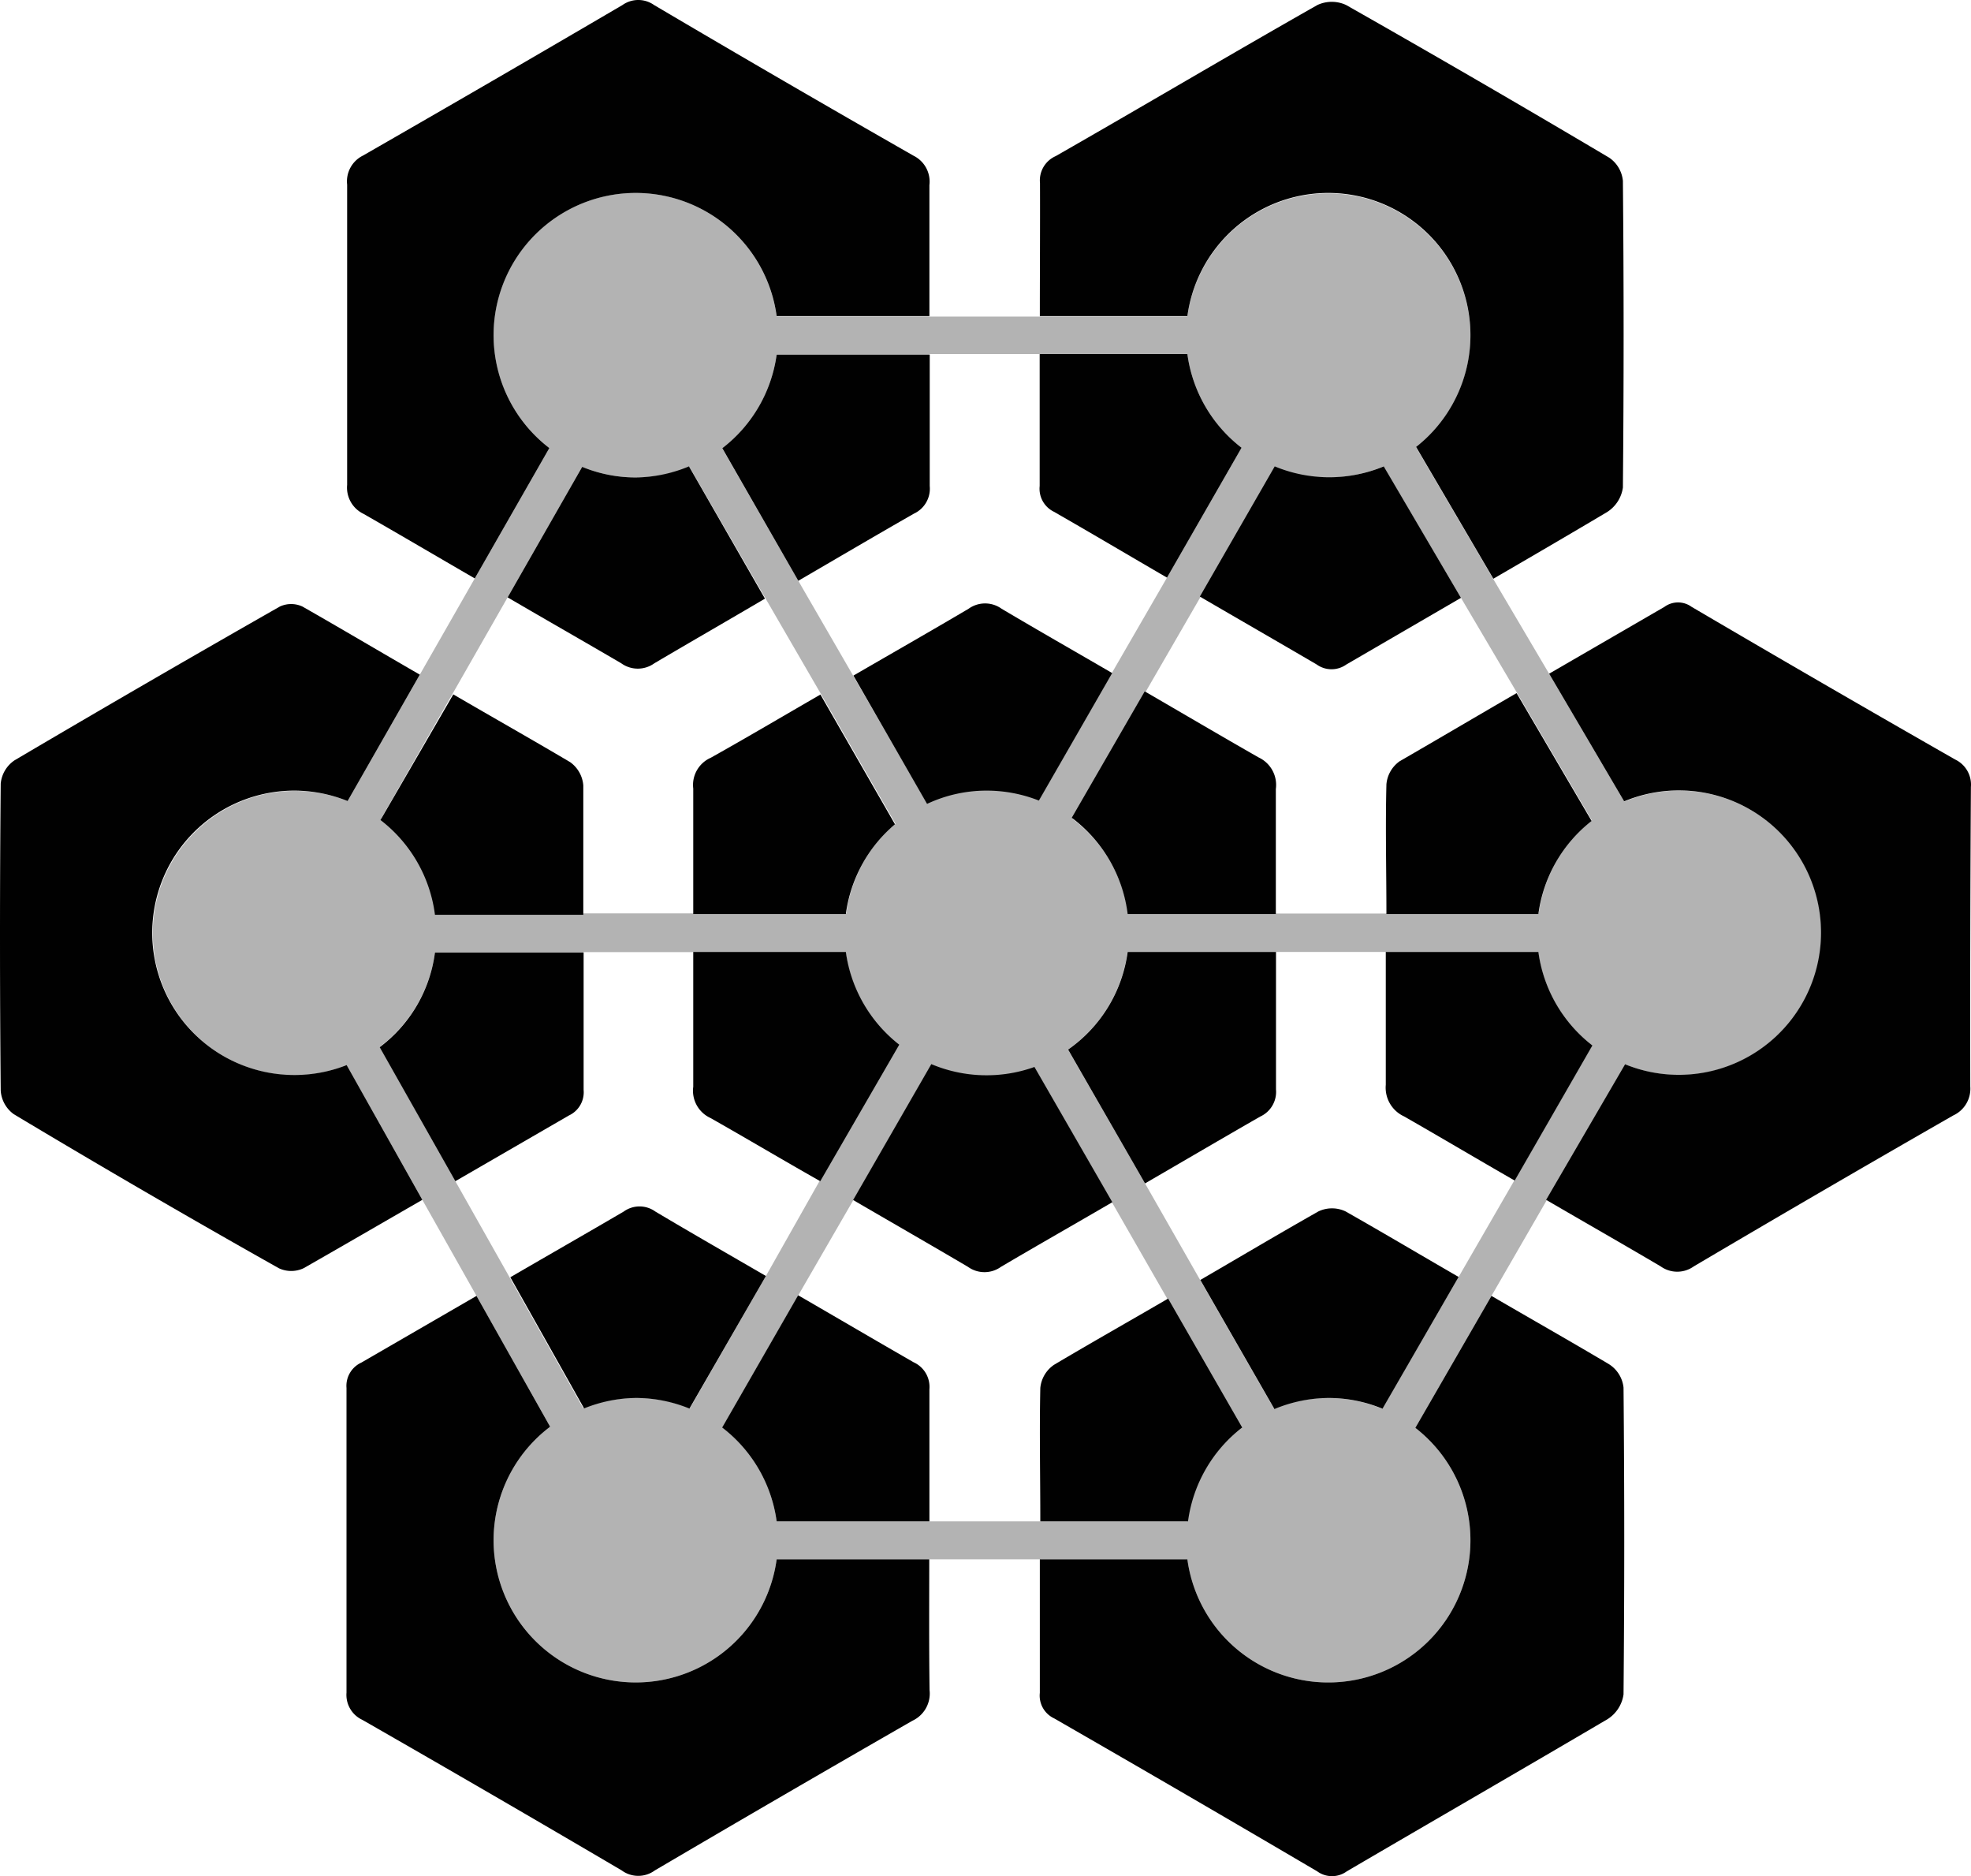 <?xml version="1.0" encoding="UTF-8" standalone="no"?>
<svg
   xmlns:dc="http://purl.org/dc/elements/1.1/"
   xmlns:cc="http://creativecommons.org/ns#"
   xmlns:rdf="http://www.w3.org/1999/02/22-rdf-syntax-ns#"
   xmlns:svg="http://www.w3.org/2000/svg"
   xmlns="http://www.w3.org/2000/svg"
   xmlns:sodipodi="http://sodipodi.sourceforge.net/DTD/sodipodi-0.dtd"
   xmlns:inkscape="http://www.inkscape.org/namespaces/inkscape"
   id="Layer_1"
   data-name="Layer 1"
   viewBox="0 0 124.771 118.742"
   version="1.1"
   sodipodi:docname="hyphae-icon-black.svg"
   width="124.771"
   height="118.742"
   inkscape:version="1.0.2 (e86c8708, 2021-01-15)">
  <sodipodi:namedview
     pagecolor="#ffffff"
     bordercolor="#666666"
     borderopacity="1"
     objecttolerance="10"
     gridtolerance="10"
     guidetolerance="10"
     inkscape:pageopacity="0"
     inkscape:pageshadow="2"
     inkscape:window-width="1804"
     inkscape:window-height="969"
     id="namedview97"
     showgrid="false"
     inkscape:zoom="1.5719591"
     inkscape:cx="237.91468"
     inkscape:cy="62.368299"
     inkscape:window-x="158"
     inkscape:window-y="25"
     inkscape:window-maximized="0"
     inkscape:current-layer="Layer_1" />
  <defs
     id="defs12">
    <style
       id="style10">.cls-1,.cls-2{fill:#010101;}.cls-2{opacity:0.3;}</style>
  </defs>
  <path
     class="cls-1"
     d="m 100.805,66.168 a 9,9 0 0 1 -3.42,-5.92 h -9.66 c 0,2.8 0,5.61 0,8.41 a 2,2 0 0 0 1.16,2 c 2.34,1.34 4.65,2.71 7,4.06 z"
     id="path46"
     inkscape:export-xdpi="380.79999"
     inkscape:export-ydpi="380.79999" />
  <path
     class="cls-1"
     d="m 88.605,48.178 a 2,2 0 0 0 -0.84,1.46 c -0.07,2.74 0,5.47 0,8.21 h 9.62 a 9,9 0 0 1 3.37,-5.89 l -4.75,-8.09 c -2.47,1.43 -4.94,2.89 -7.4,4.31 z"
     id="path48"
     inkscape:export-xdpi="380.79999"
     inkscape:export-ydpi="380.79999" />
  <path
     class="cls-1"
     d="m 124.765,49.808 a 1.76,1.76 0 0 0 -1,-1.74 q -8.37,-4.78 -16.68,-9.66 a 1.46,1.46 0 0 0 -1.72,0 l -7.3,4.23 4.75,8.08 a 9,9 0 1 1 0.06,16.64 l -5,8.58 c 2.42,1.41 4.84,2.79 7.25,4.21 a 1.8,1.8 0 0 0 2.1,0 q 8.18,-4.83 16.42,-9.55 a 1.86,1.86 0 0 0 1.08,-1.83 q -0.02,-9.45 0.04,-18.96 z"
     id="path50"
     inkscape:export-xdpi="380.79999"
     inkscape:export-ydpi="380.79999" />
  <path
     class="cls-1"
     d="m 40.245,88.478 a 9,9 0 0 1 3.4,0.67 l 4.84,-8.39 c -2.34,-1.36 -4.7,-2.71 -7,-4.08 a 1.71,1.71 0 0 0 -2,0 c -2.39,1.4 -4.79,2.77 -7.18,4.16 l 4.67,8.3 a 9,9 0 0 1 3.27,-0.66 z"
     id="path52"
     inkscape:export-xdpi="380.79999"
     inkscape:export-ydpi="380.79999" />
  <path
     class="cls-1"
     d="m 58.825,98.688 h -9.66 a 9,9 0 1 1 -14.34,-8.39 l -4.66,-8.28 -7.29,4.22 a 1.62,1.62 0 0 0 -0.94,1.61 q 0,9.65 0,19.28 a 1.74,1.74 0 0 0 1,1.72 q 8.24,4.72 16.42,9.53 a 1.77,1.77 0 0 0 2.1,0 q 8.13,-4.78 16.3,-9.47 a 1.9,1.9 0 0 0 1.09,-1.94 c -0.04,-2.78 -0.02,-5.53 -0.02,-8.28 z"
     id="path54"
     inkscape:export-xdpi="380.79999"
     inkscape:export-ydpi="380.79999" />
  <path
     class="cls-1"
     d="m 49.165,96.288 h 9.67 c 0,-2.79 0,-5.58 0,-8.36 a 1.71,1.71 0 0 0 -1,-1.71 c -2.44,-1.4 -4.87,-2.83 -7.31,-4.24 l -4.81,8.37 a 9,9 0 0 1 3.45,5.94 z"
     id="path56"
     inkscape:export-xdpi="380.79999"
     inkscape:export-ydpi="380.79999" />
  <path
     class="cls-1"
     d="m 101.835,86.328 c -2.46,-1.46 -4.95,-2.87 -7.42,-4.31 l -4.82,8.35 a 9,9 0 1 1 -14.43,8.32 h -9.34 c 0,2.81 0,5.63 0,8.45 a 1.59,1.59 0 0 0 0.91,1.62 q 8.35,4.8 16.65,9.68 a 1.59,1.59 0 0 0 1.87,0 c 5.5,-3.22 11,-6.39 16.52,-9.64 a 2.22,2.22 0 0 0 1,-1.56 q 0.09,-9.72 0,-19.42 a 2,2 0 0 0 -0.94,-1.49 z"
     id="path58"
     inkscape:export-xdpi="380.79999"
     inkscape:export-ydpi="380.79999" />
  <path
     class="cls-1"
     d="m 84.085,88.478 a 8.89,8.89 0 0 1 3.43,0.68 l 4.82,-8.34 c -2.39,-1.38 -4.76,-2.79 -7.16,-4.15 a 2,2 0 0 0 -1.71,0 c -2.51,1.42 -5,2.9 -7.48,4.34 l 4.69,8.17 a 9.05,9.05 0 0 1 3.41,-0.7 z"
     id="path60"
     inkscape:export-xdpi="380.79999"
     inkscape:export-ydpi="380.79999" />
  <path
     class="cls-1"
     d="m 65.855,87.848 c -0.06,2.81 0,5.62 0,8.44 h 9.35 a 9,9 0 0 1 3.43,-5.94 l -4.69,-8.16 c -2.4,1.4 -4.83,2.77 -7.22,4.19 a 2,2 0 0 0 -0.87,1.47 z"
     id="path62"
     inkscape:export-xdpi="380.79999"
     inkscape:export-ydpi="380.79999" />
  <path
     class="cls-1"
     d="m 28.825,74.758 7.19,-4.16 a 1.62,1.62 0 0 0 0.93,-1.62 c 0,-2.9 0,-5.8 0,-8.7 h -9.41 a 8.92,8.92 0 0 1 -3.5,6 z"
     id="path64"
     inkscape:export-xdpi="380.79999"
     inkscape:export-ydpi="380.79999" />
  <path
     class="cls-1"
     d="m 24.085,51.898 a 9,9 0 0 1 3.45,6 h 9.39 c 0,-2.73 0,-5.46 0,-8.19 a 2,2 0 0 0 -0.83,-1.47 c -2.45,-1.45 -4.93,-2.85 -7.4,-4.29 z"
     id="path66"
     inkscape:export-xdpi="380.79999"
     inkscape:export-ydpi="380.79999" />
  <path
     class="cls-1"
     d="m 21.945,67.408 a 9,9 0 1 1 -3.33,-17.37 9.1,9.1 0 0 1 3.39,0.66 l 4.57,-8 c -2.48,-1.43 -4.94,-2.89 -7.43,-4.31 a 1.7,1.7 0 0 0 -1.43,0 q -8.43,4.8 -16.79,9.73 a 2,2 0 0 0 -0.88,1.48 q -0.09,9.7 0,19.43 a 2,2 0 0 0 0.83,1.49 q 8.34,5 16.78,9.75 a 1.85,1.85 0 0 0 1.56,0 c 2.51,-1.43 5,-2.88 7.52,-4.33 z"
     id="path68"
     inkscape:export-xdpi="380.79999"
     inkscape:export-ydpi="380.79999" />
  <path
     class="cls-1"
     d="m 40.245,30.218 a 8.91,8.91 0 0 1 -3.39,-0.67 l -4.72,8.26 c 2.39,1.4 4.8,2.77 7.19,4.17 a 1.79,1.79 0 0 0 2.1,0 c 2.34,-1.38 4.69,-2.73 7,-4.09 l -4.81,-8.37 a 9,9 0 0 1 -3.37,0.7 z"
     id="path70"
     inkscape:export-xdpi="380.79999"
     inkscape:export-ydpi="380.79999" />
  <path
     class="cls-1"
     d="m 58.855,30.758 c 0,-2.77 0,-5.55 0,-8.32 h -9.69 a 9,9 0 0 1 -3.44,5.93 l 4.81,8.39 c 2.44,-1.42 4.87,-2.85 7.32,-4.25 a 1.74,1.74 0 0 0 1,-1.75 z"
     id="path72"
     inkscape:export-xdpi="380.79999"
     inkscape:export-ydpi="380.79999" />
  <path
     class="cls-1"
     d="m 23.005,32.518 c 2.36,1.35 4.7,2.73 7.05,4.09 l 4.72,-8.25 a 9,9 0 1 1 14.39,-8.35 h 9.67 c 0,-2.77 0,-5.53 0,-8.29 a 1.83,1.83 0 0 0 -1,-1.86 q -8.25,-4.71 -16.43,-9.54 a 1.73,1.73 0 0 0 -2,0 q -8.19,4.8 -16.43,9.53 a 1.82,1.82 0 0 0 -1,1.84 q 0,9.51 0,19 a 1.84,1.84 0 0 0 1.03,1.83 z"
     id="path74"
     inkscape:export-xdpi="380.79999"
     inkscape:export-ydpi="380.79999" />
  <path
     class="cls-1"
     d="m 75.165,22.408 h -9.35 c 0,2.78 0,5.56 0,8.35 a 1.62,1.62 0 0 0 0.9,1.63 c 2.39,1.37 4.77,2.78 7.16,4.17 l 4.72,-8.22 a 9,9 0 0 1 -3.43,-5.93 z"
     id="path76"
     inkscape:export-xdpi="380.79999"
     inkscape:export-ydpi="380.79999" />
  <path
     class="cls-1"
     d="m 85.225,42.058 7.26,-4.22 -4.89,-8.32 a 9,9 0 0 1 -6.9,0 l -4.74,8.24 c 2.47,1.44 4.94,2.86 7.4,4.3 a 1.61,1.61 0 0 0 1.87,0 z"
     id="path78"
     inkscape:export-xdpi="380.79999"
     inkscape:export-ydpi="380.79999" />
  <path
     class="cls-1"
     d="m 65.825,20.008 h 9.34 a 9,9 0 1 1 14.48,8.28 l 4.89,8.34 c 2.41,-1.4 4.81,-2.8 7.2,-4.22 a 2.2,2.2 0 0 0 1,-1.55 q 0.09,-9.7 0,-19.41 a 2,2 0 0 0 -0.87,-1.47 q -8.28,-4.91 -16.65,-9.66 a 2.15,2.15 0 0 0 -1.82,0 c -5.55,3.15 -11,6.38 -16.56,9.56 a 1.68,1.68 0 0 0 -1,1.71 c 0.01,2.82 -0.01,5.62 -0.01,8.42 z"
     id="path80"
     inkscape:export-xdpi="380.79999"
     inkscape:export-ydpi="380.79999" />
  <path
     class="cls-1"
     d="m 71.385,57.848 h 9.38 c 0,-2.64 0,-5.28 0,-7.91 a 1.92,1.92 0 0 0 -1.09,-2 c -2.42,-1.38 -4.81,-2.79 -7.21,-4.18 l -4.62,8 a 9,9 0 0 1 3.54,6.09 z"
     id="path82"
     inkscape:export-xdpi="380.79999"
     inkscape:export-ydpi="380.79999" />
  <path
     class="cls-1"
     d="m 72.485,74.898 c 2.43,-1.41 4.85,-2.83 7.29,-4.23 a 1.72,1.72 0 0 0 1,-1.72 c 0,-2.9 0,-5.8 0,-8.7 h -9.39 a 9,9 0 0 1 -3.77,6.18 z"
     id="path84"
     inkscape:export-xdpi="380.79999"
     inkscape:export-ydpi="380.79999" />
  <path
     class="cls-1"
     d="m 53.545,60.248 h -9.66 c 0,2.84 0,5.69 0,8.53 a 1.9,1.9 0 0 0 1.09,1.98 c 2.33,1.32 4.63,2.69 6.95,4 l 5,-8.64 a 9,9 0 0 1 -3.38,-5.87 z"
     id="path86"
     inkscape:export-xdpi="380.79999"
     inkscape:export-ydpi="380.79999" />
  <path
     class="cls-1"
     d="m 65.485,67.528 a 9,9 0 0 1 -6.53,-0.18 l -4.95,8.6 c 2.42,1.41 4.86,2.81 7.27,4.23 a 1.79,1.79 0 0 0 2.09,0 c 2.34,-1.38 4.7,-2.72 7.05,-4.09 z"
     id="path88"
     inkscape:export-xdpi="380.79999"
     inkscape:export-ydpi="380.79999" />
  <path
     class="cls-1"
     d="m 58.685,50.878 a 8.87,8.87 0 0 1 3.78,-0.84 9,9 0 0 1 3.3,0.63 l 4.64,-8.07 c -2.34,-1.36 -4.69,-2.7 -7,-4.07 a 1.79,1.79 0 0 0 -2.09,0 c -2.42,1.43 -4.86,2.82 -7.29,4.23 z"
     id="path90"
     inkscape:export-xdpi="380.79999"
     inkscape:export-ydpi="380.79999" />
  <path
     class="cls-1"
     d="m 43.885,49.908 c 0,2.64 0,5.29 0,7.94 h 9.66 a 9,9 0 0 1 3.11,-5.68 l -4.72,-8.21 c -2.32,1.34 -4.62,2.7 -6.94,4 a 1.88,1.88 0 0 0 -1.11,1.95 z"
     id="path92"
     inkscape:export-xdpi="380.79999"
     inkscape:export-ydpi="380.79999" />
  <path
     class="cls-2"
     d="m 106.305,50.038 a 9,9 0 0 0 -3.48,0.7 l -4.75,-8.08 -3.54,-6 -4.89,-8.34 a 9,9 0 1 0 -14.48,-8.28 h -26 a 9,9 0 1 0 -14.39,8.32 l -4.72,8.25 -3.48,6.09 -4.57,8 a 9,9 0 1 0 -3.39,17.36 9,9 0 0 0 3.33,-0.65 l 4.79,8.53 3.43,6.08 4.66,8.28 a 9,9 0 1 0 14.34,8.39 h 26 a 9,9 0 1 0 14.43,-8.32 l 4.82,-8.35 3.5,-6.06 5,-8.58 a 9,9 0 1 0 3.42,-17.34 z m -22.22,-19.82 a 9,9 0 0 0 3.49,-0.7 l 4.91,8.32 3.54,6 4.75,8.09 a 9,9 0 0 0 -3.37,5.89 h -26 a 9,9 0 0 0 -3.52,-6 l 4.62,-8 3.47,-6 4.72,-8.21 a 9,9 0 0 0 3.39,0.61 z m -34.92,-7.81 h 26 a 9,9 0 0 0 3.43,5.93 l -4.72,8.22 -3.47,6 -4.64,8.07 a 9,9 0 0 0 -3.3,-0.63 8.87,8.87 0 0 0 -3.78,0.84 l -4.68,-8.08 -3.47,-6 -4.81,-8.37 a 9,9 0 0 0 3.44,-5.98 z m -20.51,21.49 3.48,-6.09 4.72,-8.26 a 8.94,8.94 0 0 0 6.79,0 l 4.84,8.37 3.48,6 4.72,8.21 a 9,9 0 0 0 -3.11,5.68 h -26 a 9,9 0 0 0 -3.45,-6 z m 11.59,44.58 a 9,9 0 0 0 -3.33,0.64 l -4.67,-8.3 -3.42,-6.06 -4.79,-8.5 a 8.92,8.92 0 0 0 3.5,-6 h 26 a 9,9 0 0 0 3.34,5.86 l -5,8.64 -3.39,6 -4.81,8.37 a 9,9 0 0 0 -3.43,-0.65 z m 34.92,7.81 h -26 a 9,9 0 0 0 -3.44,-5.94 l 4.81,-8.37 3.47,-6 4.95,-8.6 a 9,9 0 0 0 6.53,0.18 l 4.93,8.58 3.49,6.08 4.69,8.16 a 9,9 0 0 0 -3.43,5.91 z m 20.67,-21.53 -3.5,6.06 -4.85,8.34 a 8.89,8.89 0 0 0 -3.43,-0.68 9.05,9.05 0 0 0 -3.41,0.67 l -4.69,-8.17 -3.47,-6.08 -4.88,-8.47 a 9,9 0 0 0 3.77,-6.18 h 26 a 9,9 0 0 0 3.42,5.92 z"
     id="path94"
     inkscape:export-xdpi="380.79999"
     inkscape:export-ydpi="380.79999" />
</svg>
